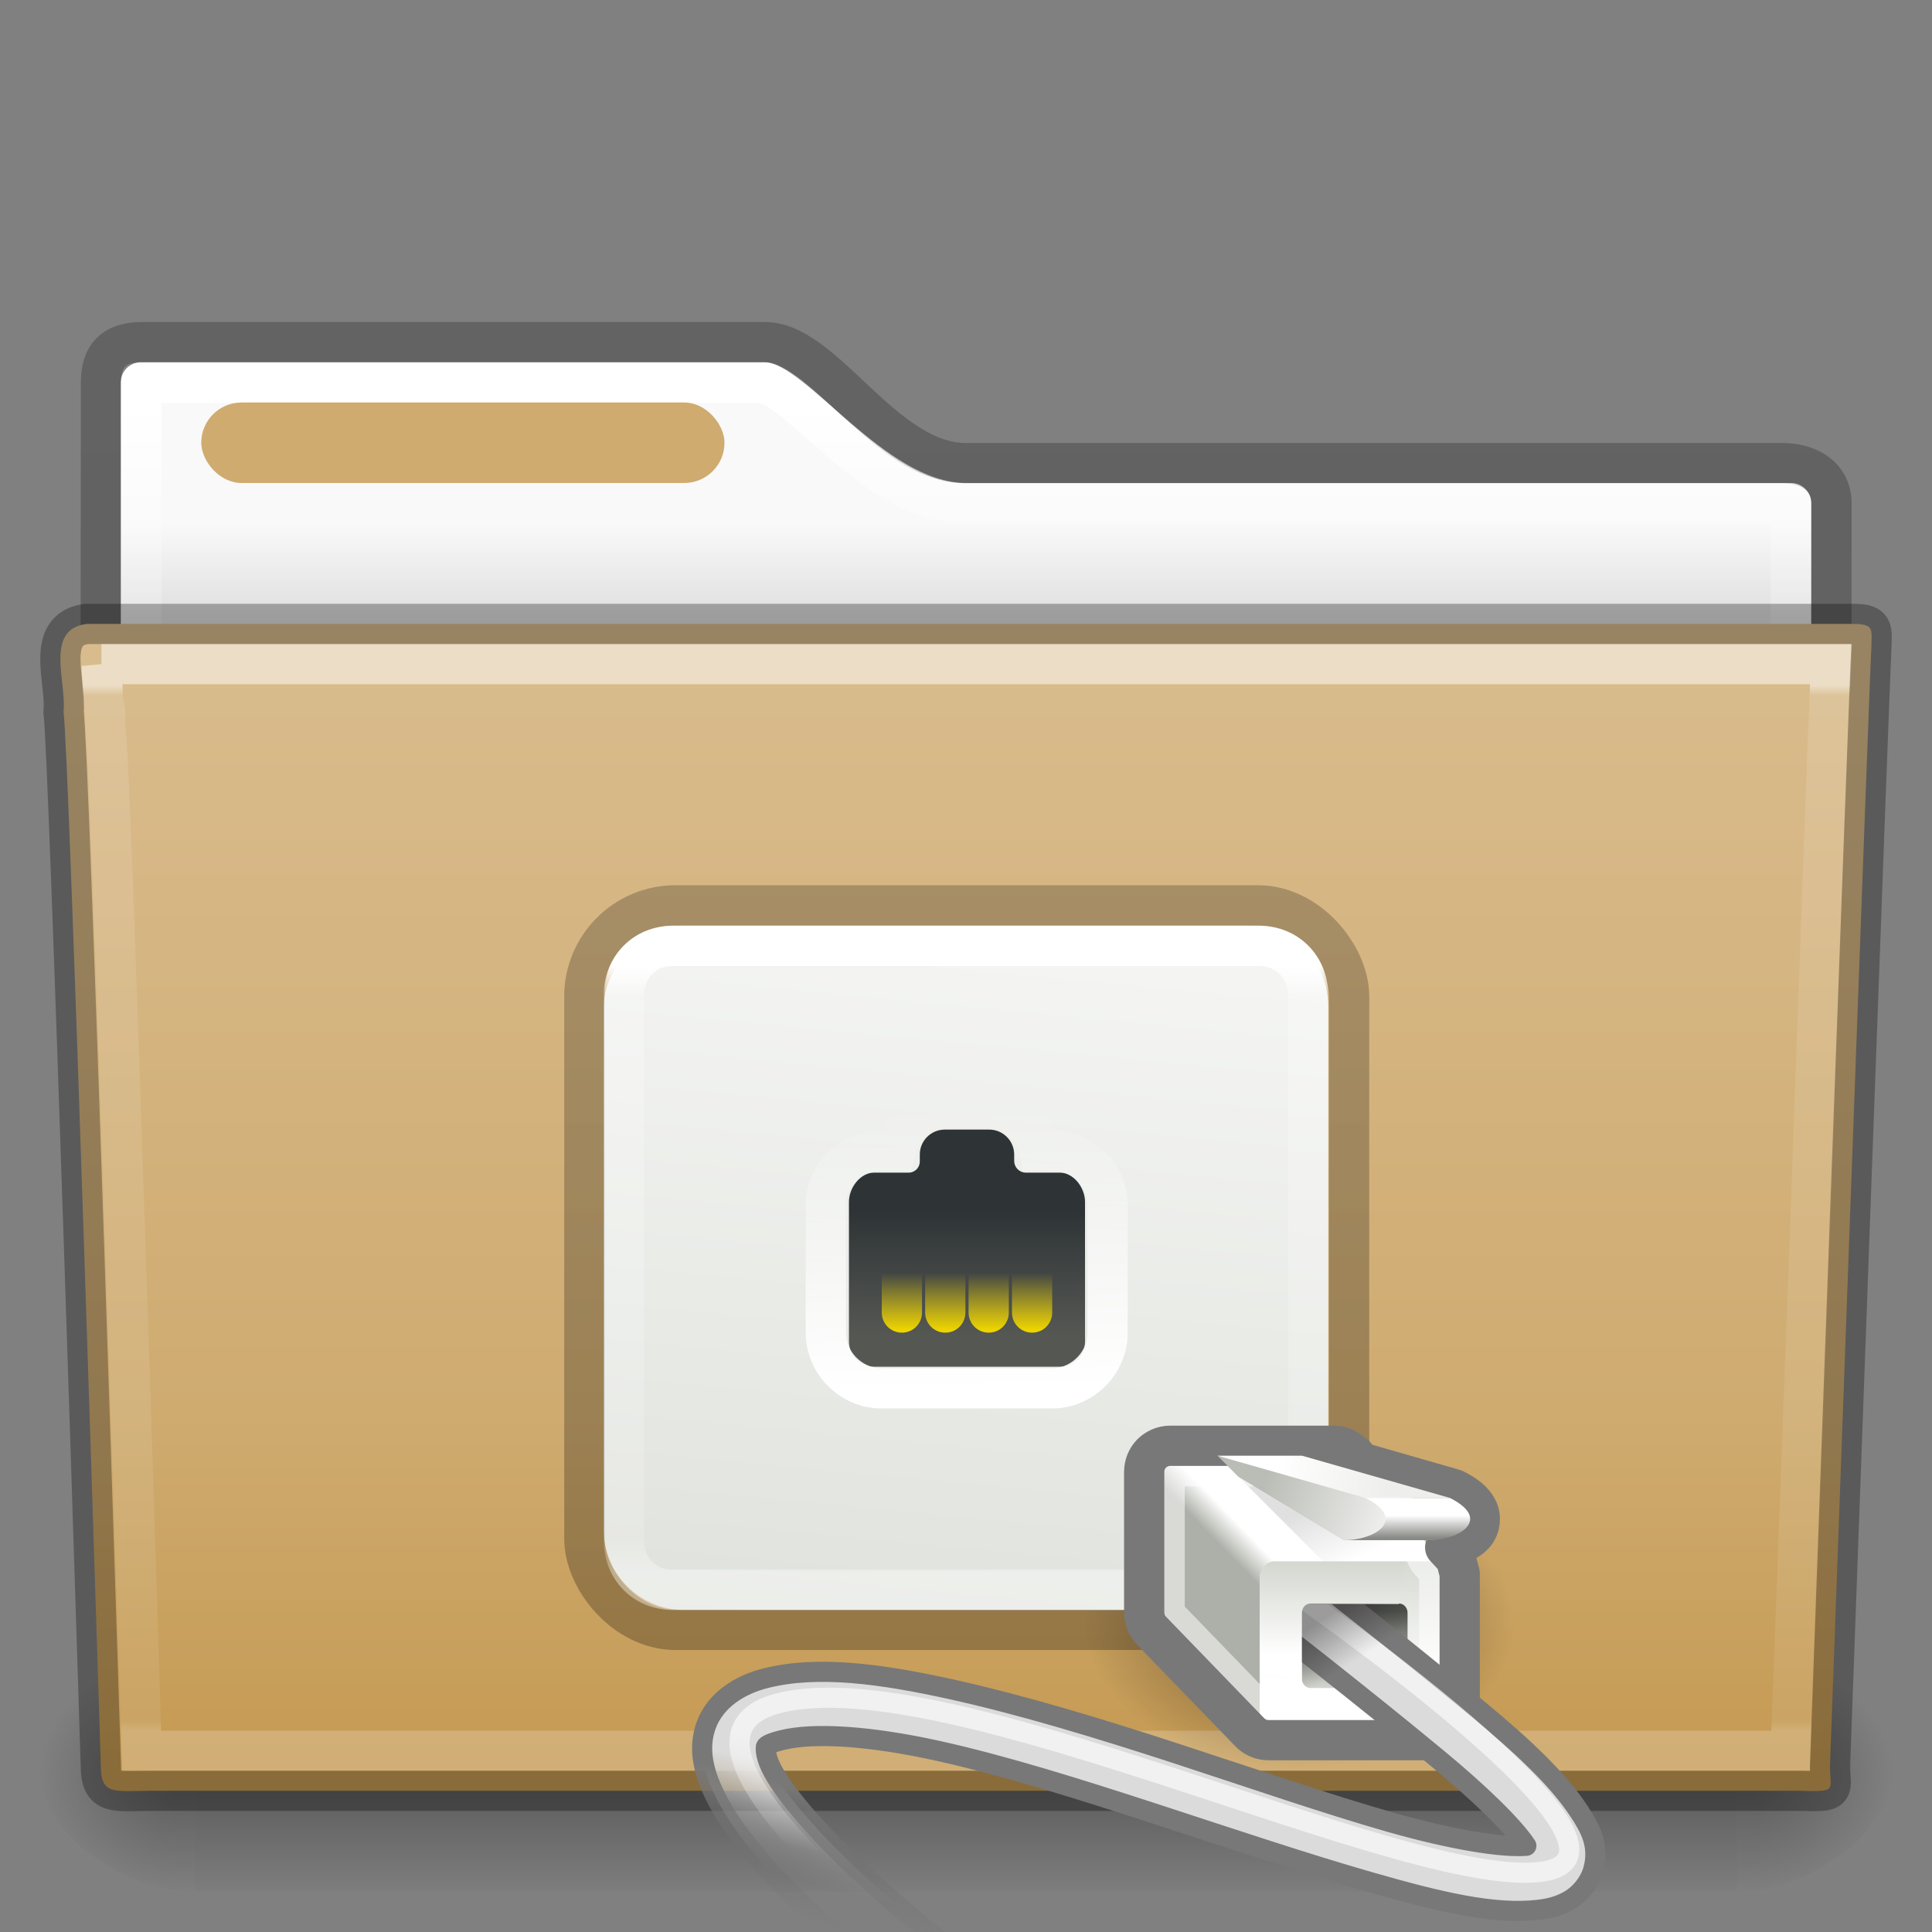<?xml version="1.0" encoding="UTF-8" standalone="no"?>
<svg
   xmlns:dc="http://purl.org/dc/elements/1.1/"
   xmlns:cc="http://creativecommons.org/ns#"
   xmlns:rdf="http://www.w3.org/1999/02/22-rdf-syntax-ns#"
   xmlns:svg="http://www.w3.org/2000/svg"
   xmlns="http://www.w3.org/2000/svg"
   xmlns:xlink="http://www.w3.org/1999/xlink"
   version="1.1"
   width="48"
   height="48"
   id="svg18157">
  <rect width="100%" height="100%" fill="#808080" stroke="none"/>
  <defs
     id="defs18159">
    <linearGradient
       id="linearGradient4470">
      <stop
         id="stop4472"
         style="stop-color:#ffffff;stop-opacity:1"
         offset="0" />
      <stop
         id="stop4474"
         style="stop-color:#ffffff;stop-opacity:0.235"
         offset="0.05" />
      <stop
         id="stop4476"
         style="stop-color:#ffffff;stop-opacity:0.157"
         offset="0.946" />
      <stop
         id="stop4478"
         style="stop-color:#ffffff;stop-opacity:0.392"
         offset="1" />
    </linearGradient>
    <linearGradient
       id="linearGradient4673">
      <stop
         offset="0"
         style="stop-color:#ffffff;stop-opacity:1"
         id="stop4675" />
      <stop
         offset="0.1"
         style="stop-color:#ffffff;stop-opacity:0.235"
         id="stop4677" />
      <stop
         offset="0.99"
         style="stop-color:#ffffff;stop-opacity:0.157"
         id="stop4679" />
      <stop
         offset="1"
         style="stop-color:#ffffff;stop-opacity:0.392"
         id="stop4681" />
    </linearGradient>
    <linearGradient
       x1="42.471"
       y1="11.953"
       x2="42.471"
       y2="35.582"
       id="linearGradient12489"
       xlink:href="#linearGradient3454-2-5-0-3"
       gradientUnits="userSpaceOnUse"
       gradientTransform="matrix(0.892,0,0,1.099,3.143,3.887)" />
    <linearGradient
       id="linearGradient3454-2-5-0-3">
      <stop
         id="stop3456-4-9-38-1"
         style="stop-color:#ffffff;stop-opacity:1"
         offset="0" />
      <stop
         id="stop3458-39-80-3-5"
         style="stop-color:#ffffff;stop-opacity:0.235"
         offset="0.01" />
      <stop
         id="stop3460-7-0-2-4"
         style="stop-color:#ffffff;stop-opacity:0.157"
         offset="0.99" />
      <stop
         id="stop3462-0-9-8-7"
         style="stop-color:#ffffff;stop-opacity:0.392"
         offset="1" />
    </linearGradient>
    <linearGradient
       x1="35.793"
       y1="17.118"
       x2="35.793"
       y2="43.761"
       id="linearGradient12481"
       xlink:href="#radialGradient2444"
       gradientUnits="userSpaceOnUse"
       gradientTransform="matrix(1,0,0,1.036,2.0849371e-6,-1.589)" />
    <radialGradient
       cx="605.714"
       cy="486.648"
       r="117.143"
       fx="605.714"
       fy="486.648"
       id="radialGradient12475"
       xlink:href="#linearGradient5060-820-91-9-0"
       gradientUnits="userSpaceOnUse"
       gradientTransform="matrix(-0.031,0,0,0.025,23.39,31.942)" />
    <linearGradient
       id="linearGradient5060-820-91-9-0">
      <stop
         id="stop2681-778-5-1"
         style="stop-color:#000000;stop-opacity:1"
         offset="0" />
      <stop
         id="stop2683-2-86-2"
         style="stop-color:#000000;stop-opacity:0"
         offset="1" />
    </linearGradient>
    <radialGradient
       cx="605.714"
       cy="486.648"
       r="117.143"
       fx="605.714"
       fy="486.648"
       id="radialGradient12471"
       xlink:href="#linearGradient5060-179-37-4-0"
       gradientUnits="userSpaceOnUse"
       gradientTransform="matrix(0.031,0,0,0.025,24.61,31.942)" />
    <linearGradient
       id="linearGradient5060-179-37-4-0">
      <stop
         id="stop2675-91-9-2"
         style="stop-color:#000000;stop-opacity:1"
         offset="0" />
      <stop
         id="stop2677-09-0-9"
         style="stop-color:#000000;stop-opacity:0"
         offset="1" />
    </linearGradient>
    <linearGradient
       x1="302.857"
       y1="366.648"
       x2="302.857"
       y2="609.505"
       id="linearGradient12467"
       xlink:href="#linearGradient5048-585-73-1-5"
       gradientUnits="userSpaceOnUse"
       gradientTransform="matrix(0.079,0,0,0.025,-4.693,31.942)" />
    <linearGradient
       id="linearGradient5048-585-73-1-5">
      <stop
         id="stop2667-99-4-6"
         style="stop-color:#000000;stop-opacity:0"
         offset="0" />
      <stop
         id="stop2669-5-9-4"
         style="stop-color:#000000;stop-opacity:1"
         offset="0.5" />
      <stop
         id="stop2671-56-4-2"
         style="stop-color:#000000;stop-opacity:0"
         offset="1" />
    </linearGradient>
    <linearGradient
       x1="68.876"
       y1="4.392"
       x2="68.876"
       y2="32.746"
       id="linearGradient12463"
       xlink:href="#linearGradient4673"
       gradientUnits="userSpaceOnUse"
       gradientTransform="matrix(0.892,0,0,1.058,-45.793,5.354)" />
    <linearGradient
       id="linearGradient4646-7-4-3">
      <stop
         id="stop4648-8-0-3"
         style="stop-color:#f9f9f9;stop-opacity:1"
         offset="0" />
      <stop
         id="stop4650-1-7-3"
         style="stop-color:#d8d8d8;stop-opacity:1"
         offset="1" />
    </linearGradient>
    <linearGradient
       id="linearGradient3104-8-8-97-4-6-11-5-5">
      <stop
         id="stop3106-5-4-3-5-0-2-1-0"
         style="stop-color:#000000;stop-opacity:0.322"
         offset="0" />
      <stop
         id="stop3108-4-3-7-8-2-0-7-9"
         style="stop-color:#000000;stop-opacity:0.278"
         offset="1" />
    </linearGradient>
    <radialGradient
       id="radialGradient2444"
       gradientUnits="userSpaceOnUse"
       cy="14.113"
       cx="63.969"
       gradientTransform="matrix(1.565,-9.5143e-8,6.1772e-8,1.016,-59.149,8.146)"
       r="23.097">
      <stop
         id="stop3618"
         style="stop-color:#d9bc8d"
         offset="0" />
      <stop
         id="stop3270"
         style="stop-color:#cfab70"
         offset="0.688" />
      <stop
         id="stop3620"
         style="stop-color:#c59a53"
         offset="1" />
    </radialGradient>
    <linearGradient
       x1="62.989"
       y1="13"
       x2="62.989"
       y2="16"
       id="linearGradient12459-6"
       xlink:href="#linearGradient4646-7-4-3"
       gradientUnits="userSpaceOnUse"
       gradientTransform="translate(-50.94,0)" />
    <linearGradient
       xlink:href="#linearGradient3104-8-8-97-4-6-11-5-5"
       id="linearGradient4572"
       gradientUnits="userSpaceOnUse"
       gradientTransform="matrix(0.807,0,0,0.834,57.966,-0.07)"
       x1="-51.786"
       y1="53.514"
       x2="-51.786"
       y2="3.634" />
    <linearGradient
       id="linearGradient2987"
       y2="34.562"
       gradientUnits="userSpaceOnUse"
       x2="-7.781"
       gradientTransform="matrix(-0.525,0,0,0.525,29.722,23.046)"
       y1="32.438"
       x1="-6.406">
      <stop
         id="stop7814"
         offset="0" />
      <stop
         id="stop7816"
         style="stop-opacity:0"
         offset="1" />
    </linearGradient>
    <linearGradient
       id="linearGradient2990"
       y2="55"
       xlink:href="#linearGradient7269"
       gradientUnits="userSpaceOnUse"
       x2="-4.11"
       gradientTransform="matrix(-0.59,0,0,0.612,31.887,5.131)"
       y1="58.808"
       x1="-4.11" />
    <linearGradient
       id="linearGradient7269">
      <stop
         id="stop7271"
         style="stop-color:#fff"
         offset="0" />
      <stop
         id="stop7273"
         style="stop-color:#d3d7cf"
         offset="1" />
    </linearGradient>
    <linearGradient
       id="linearGradient2993"
       y2="42.938"
       gradientUnits="userSpaceOnUse"
       x2="42.124"
       gradientTransform="matrix(-0.525,0,0,0.525,40.218,23.046)"
       y1="38.312"
       x1="41.188">
      <stop
         id="stop7662"
         style="stop-color:#fff"
         offset="0" />
      <stop
         id="stop7664"
         style="stop-color:#fff;stop-opacity:0"
         offset="1" />
    </linearGradient>
    <linearGradient
       id="linearGradient2996"
       y2="45.062"
       gradientUnits="userSpaceOnUse"
       x2="38.875"
       gradientTransform="matrix(-0.525,0,0,0.525,40.218,23.046)"
       y1="40.312"
       x1="37.625">
      <stop
         id="stop3225"
         style="stop-color:#dbdbdb"
         offset="0" />
      <stop
         id="stop3227"
         style="stop-color:#a0a0a0;stop-opacity:0"
         offset="1" />
    </linearGradient>
    <linearGradient
       id="linearGradient2998"
       y2="46.562"
       gradientUnits="userSpaceOnUse"
       x2="40.125"
       gradientTransform="matrix(-0.525,0,0,0.525,40.218,23.046)"
       y1="40.625"
       x1="38.75">
      <stop
         id="stop3231"
         style="stop-color:#787878"
         offset="0" />
      <stop
         id="stop3233"
         style="stop-color:#6c6c6c;stop-opacity:0"
         offset="1" />
    </linearGradient>
    <linearGradient
       id="linearGradient3010"
       y2="24.688"
       xlink:href="#linearGradient7422"
       gradientUnits="userSpaceOnUse"
       x2="30.312"
       gradientTransform="matrix(-0.539,0,0,0.539,39.932,18.32)"
       y1="27.313"
       x1="30.312" />
    <linearGradient
       id="linearGradient7422">
      <stop
         id="stop7424"
         style="stop-color:#edd400"
         offset="0" />
      <stop
         id="stop7426"
         style="stop-color:#edd400;stop-opacity:0"
         offset="1" />
    </linearGradient>
    <linearGradient
       id="linearGradient3013"
       y2="16"
       gradientUnits="userSpaceOnUse"
       x2="29"
       gradientTransform="matrix(-0.539,0,0,0.539,39.932,18.86)"
       y1="29"
       x1="28.875">
      <stop
         id="stop7432"
         style="stop-color:#fff"
         offset="0" />
      <stop
         id="stop7434"
         style="stop-color:#fff;stop-opacity:0"
         offset="1" />
    </linearGradient>
    <linearGradient
       id="linearGradient3016"
       y2="26.205"
       gradientUnits="userSpaceOnUse"
       x2="32.812"
       gradientTransform="matrix(-0.586,0,0,0.586,41.324,17.812)"
       y1="21"
       x1="32.812">
      <stop
         id="stop7342"
         style="stop-color:#2e3436"
         offset="0" />
      <stop
         id="stop7344"
         style="stop-color:#555753"
         offset="1" />
    </linearGradient>
    <linearGradient
       id="linearGradient3019"
       y2="59.445"
       gradientUnits="userSpaceOnUse"
       x2="-3.535"
       gradientTransform="matrix(-0.525,0,0,0.54,31.822,9.851)"
       y1="55.867"
       x1="-3.535">
      <stop
         id="stop7279"
         style="stop-color:#555753"
         offset="0" />
      <stop
         id="stop7281"
         style="stop-color:#d3d7cf"
         offset="1" />
    </linearGradient>
    <linearGradient
       id="linearGradient3022"
       y2="51.812"
       gradientUnits="userSpaceOnUse"
       x2="-5.969"
       gradientTransform="matrix(-0.525,0,0,0.525,31.822,10.45)"
       y1="52.875"
       x1="-5.969">
      <stop
         id="stop7188"
         style="stop-color:#888a85"
         offset="0" />
      <stop
         id="stop7190"
         style="stop-color:#fff"
         offset="1" />
    </linearGradient>
    <linearGradient
       id="linearGradient3025"
       y2="49.458"
       gradientUnits="userSpaceOnUse"
       x2="0.265"
       gradientTransform="matrix(-0.525,0,0,0.525,31.822,10.45)"
       y1="50.519"
       x1="-5.082">
      <stop
         id="stop7247"
         style="stop-color:#eeeeec"
         offset="0" />
      <stop
         id="stop7249"
         style="stop-color:#fff"
         offset="1" />
    </linearGradient>
    <linearGradient
       id="linearGradient3028"
       y2="50.563"
       gradientUnits="userSpaceOnUse"
       x2="0.884"
       gradientTransform="matrix(-0.525,0,0,0.525,31.822,10.45)"
       y1="52.64"
       x1="-4.685">
      <stop
         id="stop7239"
         style="stop-color:#eeeeec"
         offset="0" />
      <stop
         id="stop7241"
         style="stop-color:#babdb6"
         offset="1" />
    </linearGradient>
    <linearGradient
       id="linearGradient3034"
       y2="54"
       gradientUnits="userSpaceOnUse"
       x2="-3.359"
       gradientTransform="matrix(-0.525,0,0,0.525,31.822,10.45)"
       y1="51.138"
       x1="-1.989">
      <stop
         id="stop7259"
         offset="0" />
      <stop
         id="stop7261"
         style="stop-opacity:0"
         offset="1" />
    </linearGradient>
    <linearGradient
       id="linearGradient3037"
       y2="54.708"
       xlink:href="#linearGradient7269"
       gradientUnits="userSpaceOnUse"
       x2="-4.221"
       gradientTransform="matrix(-0.59,0,0,0.612,31.887,5.115)"
       y1="59.879"
       x1="-4.221" />
    <linearGradient
       id="linearGradient3040"
       y2="54.416"
       gradientUnits="userSpaceOnUse"
       x2="0.822"
       gradientTransform="matrix(-0.612,0,0,0.63,31.734,4.048)"
       y1="55.219"
       x1="1.626">
      <stop
         id="stop7265"
         style="stop-color:#adb0a8"
         offset="0" />
      <stop
         id="stop7267"
         style="stop-color:#fff"
         offset="1" />
    </linearGradient>
    <linearGradient
       id="linearGradient3048"
       y2="-6.568"
       gradientUnits="userSpaceOnUse"
       x2="-11.006"
       gradientTransform="matrix(1.125,0,0,1.133,-16.687,22.433)"
       y1="25.357"
       x1="-7.975">
      <stop
         id="stop6993"
         style="stop-color:#d3d7cf"
         offset="0" />
      <stop
         id="stop6995"
         style="stop-color:#fff"
         offset="1" />
    </linearGradient>
    <radialGradient
       id="radialGradient3051"
       gradientUnits="userSpaceOnUse"
       cy="34.786"
       cx="14.363"
       gradientTransform="matrix(-0.607,0,0,0.403,41,26.347)"
       r="8.795">
      <stop
         id="stop7824"
         offset="0" />
      <stop
         id="stop7826"
         style="stop-opacity:0"
         offset="1" />
    </radialGradient>
    <linearGradient
       xlink:href="#linearGradient7422"
       id="linearGradient3560"
       gradientUnits="userSpaceOnUse"
       gradientTransform="matrix(-0.539,0,0,0.539,39.932,18.32)"
       x1="30.312"
       y1="27.313"
       x2="30.312"
       y2="24.688" />
    <linearGradient
       xlink:href="#linearGradient7422"
       id="linearGradient3562"
       gradientUnits="userSpaceOnUse"
       gradientTransform="matrix(-0.539,0,0,0.539,39.932,18.32)"
       x1="30.312"
       y1="27.313"
       x2="30.312"
       y2="24.688" />
    <linearGradient
       xlink:href="#linearGradient7422"
       id="linearGradient3564"
       gradientUnits="userSpaceOnUse"
       gradientTransform="matrix(-0.539,0,0,0.539,39.932,18.32)"
       x1="30.312"
       y1="27.313"
       x2="30.312"
       y2="24.688" />
    <linearGradient
       xlink:href="#linearGradient3104-8-8-97-4-6-11-5-5"
       id="linearGradient4437"
       gradientUnits="userSpaceOnUse"
       gradientTransform="matrix(0.807,0,0,0.834,57.966,-0.07)"
       x1="-51.786"
       y1="49.336"
       x2="-51.786"
       y2="26.479" />
    <linearGradient
       xlink:href="#linearGradient4470"
       id="linearGradient4466"
       gradientUnits="userSpaceOnUse"
       gradientTransform="matrix(0.892,0,0,1.058,-45.793,5.354)"
       x1="71.331"
       y1="17.624"
       x2="71.331"
       y2="31.858" />
  </defs>
  <path
     style="color:#000000;clip-rule:nonzero;display:inline;overflow:visible;visibility:visible;opacity:1;isolation:auto;mix-blend-mode:normal;color-interpolation:sRGB;color-interpolation-filters:linearRGB;solid-color:#000000;solid-opacity:1;fill:url(#linearGradient12459-6);fill-opacity:1;fill-rule:nonzero;stroke:none;stroke-width:1;stroke-linecap:butt;stroke-linejoin:miter;stroke-miterlimit:4;stroke-dasharray:none;stroke-dashoffset:0;stroke-opacity:1;marker:none;color-rendering:auto;image-rendering:auto;shape-rendering:auto;text-rendering:auto;enable-background:accumulate;filter-blend-mode:normal;filter-gaussianBlur-deviation:0"
     d="M 3.5,9 C 3.223,9 3,9.223 3,9.5 l 0,8 C 3,17.777 3.223,18 3.5,18 l 41,0 c 0.277,0 0.5,-0.223 0.5,-0.5 l 0,-5 C 45,12.223 44.777,12 44.5,12 L 24,12 C 22,12 20,9 19,9 Z"
     id="rect4574" />
  <path
     d="m 3.509,8.5 c -0.69,0.008 -1,0.342 -1,1 l -0.009,9 43,0 0.003,-5.993 c 3.53e-4,-0.658 -0.554,-1.008 -1.244,-1 l -20.256,0 c -2.047,0 -3.499,-3.007 -5,-3.007 z"
     style="color:#000000;clip-rule:nonzero;display:inline;overflow:visible;visibility:visible;opacity:0.8;isolation:auto;mix-blend-mode:normal;color-interpolation:sRGB;color-interpolation-filters:linearRGB;solid-color:#000000;solid-opacity:1;fill:none;fill-opacity:1;fill-rule:nonzero;stroke:url(#linearGradient4572);stroke-width:1;stroke-linecap:butt;stroke-linejoin:miter;stroke-miterlimit:4;stroke-dasharray:none;stroke-dashoffset:0;stroke-opacity:1;marker:none;color-rendering:auto;image-rendering:auto;shape-rendering:auto;text-rendering:auto;enable-background:accumulate"
     id="path3468-2" />
  <path
     style="color:#000000;display:inline;overflow:visible;visibility:visible;fill:none;stroke:url(#linearGradient12463);stroke-width:1;stroke-linecap:round;stroke-linejoin:round;stroke-miterlimit:4;stroke-dasharray:none;stroke-dashoffset:0;stroke-opacity:1;marker:none;enable-background:accumulate"
     d="m 3.51,9.51 0,7.98 40.98,0 0,-4.98 -20.49,0 c -1.255,0 -2.314,-0.855 -3.207,-1.621 C 20.346,10.506 19.94,10.132 19.607,9.871 19.274,9.611 18.995,9.51 19,9.51 Z"
     id="rect4251-9-21-7" />
  <rect
     style="display:inline;overflow:visible;visibility:visible;opacity:0.3;fill:url(#linearGradient12467);fill-opacity:1;fill-rule:nonzero;stroke:none;stroke-width:1;marker:none"
     id="rect4173-8-8"
     y="41"
     x="4.833"
     height="6"
     width="38.333" />
  <path
     style="display:inline;overflow:visible;visibility:visible;opacity:0.3;fill:url(#radialGradient12471);fill-opacity:1;fill-rule:nonzero;stroke:none;stroke-width:1;marker:none"
     id="path5058-9-0"
     d="m 43.167,41 c 0,0 0,6 0,6 1.586,0.011 3.833,-1.344 3.833,-3 0,-1.656 -1.769,-2.999 -3.833,-2.999 z" />
  <path
     style="display:inline;overflow:visible;visibility:visible;opacity:0.3;fill:url(#radialGradient12475);fill-opacity:1;fill-rule:nonzero;stroke:none;stroke-width:1;marker:none"
     id="path5018-6-6"
     d="m 4.833,41 c 0,0 0,6 0,6 -1.586,0.011 -3.833,-1.344 -3.833,-3 0,-1.656 1.769,-2.999 3.833,-2.999 z" />
  <path
     style="fill:url(#linearGradient12481);fill-opacity:1;stroke:none"
     id="path3388-7-1"
     d="m 2.163,15.5 c -1.072,0.128 -0.5,1.454 -0.585,2.2 0.124,0.482 0.927,26.176 0.927,26.176 0,0.741 0.352,0.616 1.243,0.616 13.189,0 27.773,0 40.961,0 0.96,0.023 0.757,0.012 0.757,-0.627 0,0 0.993,-27.354 1.028,-27.781 0,-0.449 0.09,-0.583 -0.473,-0.583 -14.084,0 -29.775,0 -43.859,0 z" />
  <path
     style="color:#000000;display:inline;overflow:visible;visibility:visible;opacity:0.5;fill:none;stroke:url(#linearGradient12489);stroke-width:1;stroke-linecap:round;stroke-linejoin:miter;stroke-miterlimit:4;stroke-dasharray:none;stroke-dashoffset:0;stroke-opacity:1;marker:none;enable-background:accumulate"
     id="path4587-3-5"
     d="m 2.522,16.5 c 0.017,0.183 0.022,0.538 0.031,0.909 0.023,0.09 0.026,0.062 0.031,0.097 0.011,0.069 0.027,0.144 0.031,0.195 0.006,0.078 -0.007,0.18 0,0.292 0.013,0.225 0.045,0.53 0.062,0.909 0.034,0.756 0.078,1.774 0.125,3.018 0.094,2.487 0.203,5.769 0.312,9.021 0.212,6.309 0.395,12.188 0.406,12.558 0.123,0.004 0.071,0 0.25,0 l 40.719,0 c 0.012,-0.341 0.253,-6.673 0.5,-13.402 0.127,-3.454 0.245,-6.942 0.344,-9.573 0.049,-1.315 0.094,-2.421 0.125,-3.213 0.013,-0.341 0.022,-0.595 0.031,-0.811 l -42.969,0 z" />
  <path
     style="opacity:0.3;fill:none;stroke:#000000;stroke-width:1;stroke-linecap:round;stroke-linejoin:round;stroke-miterlimit:4;stroke-dashoffset:0;stroke-opacity:1"
     id="path3388-7-1-7"
     d="m 2.163,15.5 c -1.072,0.128 -0.5,1.454 -0.585,2.2 0.124,0.482 0.927,26.176 0.927,26.176 0,0.741 0.352,0.616 1.243,0.616 13.189,0 27.773,0 40.961,0 0.96,0.023 0.757,0.012 0.757,-0.627 0,0 0.993,-27.354 1.028,-27.781 0,-0.449 0.09,-0.583 -0.473,-0.583 -14.084,0 -29.775,0 -43.859,0 z" />
  <rect
     x="5"
     y="10"
     width="13"
     height="2"
     ry="1"
     rx="1"
     style="display:block;fill:#cfab70"
     id="rect3562" />
  <path
     id="path7013"
     style="fill:#ffffff;fill-rule:evenodd"
     d="m 37.594,29.343 -1.574,0 -1.05,0 1.575,0 1.049,0 z" />
  <path
     id="path7820"
     style="opacity:0.459;fill:url(#radialGradient3051);fill-rule:evenodd"
     d="m 26.951,40.383 c -0.001,1.96 2.388,3.549 5.335,3.549 2.947,0 5.336,-1.589 5.336,-3.549 0,-1.96 -2.389,-3.549 -5.336,-3.549 -2.947,0 -5.336,1.589 -5.335,3.549 z" />
  <rect
     id="rect5925"
     style="fill:url(#linearGradient3048);fill-rule:evenodd;stroke:none;stroke-linecap:round;stroke-linejoin:round;stroke-dashoffset:0.7;stroke-opacity:0.992"
     transform="scale(-1,1)"
     rx="2"
     ry="2"
     height="17"
     width="18"
     y="23"
     x="-33" />
  <rect
     id="rect5925-5"
     style="color:#000000;clip-rule:nonzero;display:inline;overflow:visible;visibility:visible;opacity:0.8;isolation:auto;mix-blend-mode:normal;color-interpolation:sRGB;color-interpolation-filters:linearRGB;solid-color:#000000;solid-opacity:1;fill:none;fill-opacity:1;fill-rule:nonzero;stroke:url(#linearGradient4437);stroke-width:1;stroke-linecap:butt;stroke-linejoin:miter;stroke-miterlimit:4;stroke-dasharray:none;stroke-dashoffset:0;stroke-opacity:1;marker:none;color-rendering:auto;image-rendering:auto;shape-rendering:auto;text-rendering:auto;enable-background:accumulate;filter-blend-mode:normal;filter-gaussianBlur-deviation:0"
     rx="2.264"
     ry="2.264"
     height="18"
     width="19"
     y="22.493"
     x="14.518" />
  <path
     id="path6964"
     style="fill:none;stroke:url(#linearGradient4466);stroke-width:1;stroke-linecap:round;stroke-linejoin:round;stroke-dashoffset:0;stroke-opacity:1;color:#000000;clip-rule:nonzero;display:inline;overflow:visible;visibility:visible;opacity:1;isolation:auto;mix-blend-mode:normal;color-interpolation:sRGB;color-interpolation-filters:linearRGB;solid-color:#000000;solid-opacity:1;fill-opacity:1;fill-rule:nonzero;stroke-miterlimit:4;stroke-dasharray:none;marker:none;filter-blend-mode:normal;filter-gaussianBlur-deviation:0;color-rendering:auto;image-rendering:auto;shape-rendering:auto;text-rendering:auto;enable-background:accumulate"
     d="M 31.285,23.5 C 31.981,23.5 32.5,24.025 32.5,24.731 l 0,13.538 c 0,0.706 -0.519,1.231 -1.215,1.231 l -14.571,0 C 16.018,39.5 15.5,38.975 15.5,38.269 l 0,-13.538 C 15.5,24.025 16.018,23.5 16.714,23.5 l 14.571,0 z" />
  <path
     id="rect6100"
     style="fill:url(#linearGradient3040);fill-rule:evenodd"
     d="m 33.169,36.166 c 0.126,0 0.234,0.064 0.306,0.157 l 2.459,2.519 c 0.021,0.083 0.061,0.171 0.086,0.256 l 0,3.477 c 0,0.229 -0.181,0.413 -0.402,0.413 l -4.094,0 c -0.11,0 -0.215,-0.043 -0.287,-0.118 L 28.788,40.351 C 28.716,40.276 28.673,40.17 28.673,40.056 l 0,-3.477 c 0,-0.114 0.043,-0.22 0.115,-0.295 0.072,-0.075 0.176,-0.118 0.287,-0.118 l 4.094,0 z" />
  <path
     id="path6105"
     style="fill:url(#linearGradient3037);fill-rule:evenodd"
     d="m 35.637,38.79 -3.957,0 c -0.212,0 -0.383,0.179 -0.383,0.402 l 0,3.394 c 0,0.223 0.171,0.402 0.383,0.402 l 3.957,0 c 0.212,0 0.383,-0.179 0.383,-0.402 l 0,-3.394 c 0,-0.223 -0.171,-0.402 -0.383,-0.402 z" />
  <path
     id="path7253"
     style="opacity:0.123;fill:url(#linearGradient3034);fill-rule:evenodd"
     d="m 32.346,36.166 2.624,2.624 -2.099,0 -2.624,-2.624 2.099,0" />
  <path
     id="path6126"
     style="fill:#babdb6;fill-rule:evenodd"
     d="m 30.247,36.166 4.986,2.099 -1.837,0 -2.624,-1.574 -0.525,-0.525" />
  <path
     id="path7235"
     style="opacity:0.534;fill:none;stroke:#ffffff;stroke-linecap:round;stroke-linejoin:round;stroke-dashoffset:0.7"
     d="m 33.166,36.428 c 0.013,0 0.029,0.004 0.082,0.066 0.016,0.012 0.033,0.023 0.05,0.033 0.01,0.011 0.021,0.022 0.032,0.032 0.011,0.012 0.022,0.023 0.033,0.033 l 0.017,0 c 0.01,0.012 0.021,0.023 0.032,0.033 l 0.099,0.098 c 0.056,0.053 0.123,0.092 0.197,0.115 l 2.23,0.64 c 0.21,0.109 0.28,0.183 0.312,0.246 0,0.001 -0.018,0.07 0,0.049 -0.043,0.052 -0.189,0.132 -0.443,0.18 -0.179,0.037 -0.324,0.165 -0.382,0.338 -0.057,0.173 -0.018,0.363 0.103,0.499 l 0.18,0.197 c 0.011,0.046 0.029,0.089 0.05,0.164 0.004,0.014 -0.005,0.018 0,0.032 l 0,3.412 c 0,0.028 -0.001,0.06 -0.033,0.098 -0.017,0.019 -0.054,0.033 -0.082,0.033 l -4.117,0 c -0.048,0 -0.088,-0.006 -0.114,-0.033 l 0,-0.016 -2.444,-2.526 C 28.941,40.123 28.935,40.11 28.935,40.053 l 0,-3.477 c 0,-0.057 0.006,-0.086 0.033,-0.115 0.019,-0.02 0.081,-0.033 0.098,-0.033 l 4.1,0 z" />
  <path
     id="path7229"
     style="fill:none;stroke:#787878;stroke-linecap:round;stroke-linejoin:round;stroke-dashoffset:0.7"
     d="m 33.166,35.92 c 0.204,0 0.363,0.114 0.476,0.246 l 0.016,-0.017 0.017,0.033 0.18,0.164 2.231,0.64 c 0.017,0.004 0.033,0.009 0.049,0.016 0.288,0.144 0.473,0.291 0.574,0.492 0.1,0.201 0.061,0.455 -0.066,0.607 -0.172,0.207 -0.45,0.29 -0.738,0.344 l 0.213,0.23 c 0.03,0.027 0.053,0.061 0.066,0.098 0.017,0.064 0.037,0.166 0.066,0.263 0.008,0.021 0.014,0.043 0.016,0.065 l 0,3.494 c 0,0.157 -0.059,0.305 -0.164,0.426 -0.105,0.121 -0.268,0.213 -0.459,0.213 l -4.117,0 c -0.169,0 -0.344,-0.06 -0.475,-0.196 l -2.444,-2.526 c -0.118,-0.123 -0.18,-0.283 -0.18,-0.459 l 0,-3.477 c 0,-0.176 0.062,-0.336 0.18,-0.459 0.118,-0.121 0.29,-0.197 0.459,-0.197 l 4.1,0 z" />
  <path
     id="path7184"
     style="fill:url(#linearGradient3028);fill-rule:evenodd"
     d="m 30.247,36.166 5.773,1.312 -1.05,0.787 -1.574,0 -2.624,-1.574 -0.525,-0.525" />
  <path
     id="path7171"
     style="fill:url(#linearGradient3025);fill-rule:evenodd"
     d="m 32.346,36.166 3.674,1.049 -2.099,0 -3.674,-1.049 2.099,0" />
  <path
     id="rect7173"
     style="fill:url(#linearGradient3022);fill-rule:evenodd"
     d="m 36.02,37.215 -1.949,0 -0.15,0 c 1.049,0.525 0.262,1.05 -0.525,1.05 l 2.099,0 c 0.787,0 1.575,-0.525 0.525,-1.05 z" />
  <path
     id="path7275"
     style="fill:url(#linearGradient3019);fill-rule:evenodd"
     d="m 34.757,39.839 -2.198,0 c -0.118,0 -0.213,0.103 -0.213,0.23 l 0,1.64 c 0,0.127 0.095,0.23 0.213,0.23 l 2.198,0 c 0.118,0 0.213,-0.103 0.213,-0.23 l 0,-1.64 c 0,-0.127 -0.095,-0.23 -0.213,-0.23 z" />
  <path
     id="rect7327"
     style="fill:url(#linearGradient3016);fill-rule:evenodd"
     d="m 24.574,28.064 c 0.345,0 0.623,0.278 0.623,0.622 l 0,0.155 c 0,0.158 0.124,0.293 0.294,0.293 l 0.843,0 c 0.344,0 0.623,0.379 0.623,0.724 l 0,3.475 c 0,0.344 -0.279,0.623 -0.623,0.623 l -4.618,0 c -0.345,0 -0.624,-0.279 -0.624,-0.623 l 0,-3.475 c 0,-0.345 0.279,-0.724 0.624,-0.724 l 0.843,0 c 0.141,0.01 0.293,-0.1 0.293,-0.284 l 0,-0.164 c 0,-0.344 0.278,-0.622 0.623,-0.622 l 1.099,0 z" />
  <path
     id="path2709"
     style="fill:none;stroke:url(#linearGradient3013);stroke-linecap:round;stroke-dashoffset:0.7"
     d="m 23.504,27.493 c -0.643,0 -1.115,0.498 -1.252,1.092 l -0.353,0 c -0.744,0 -1.381,0.597 -1.381,1.348 l 0,3.179 c 0,0.752 0.629,1.381 1.381,1.381 l 4.239,0 c 0.751,0 1.38,-0.629 1.38,-1.381 l 0,-3.179 c 0,-0.751 -0.636,-1.348 -1.38,-1.348 l -0.322,0 c -0.143,-0.599 -0.64,-1.092 -1.284,-1.092 l -1.028,0 z" />
  <path
     id="path7352"
     style="fill:none;stroke:url(#linearGradient3560);stroke-width:1px;stroke-linecap:round"
     d="m 25.642,32.61 0,-1.078" />
  <path
     id="path7362"
     style="fill:none;stroke:url(#linearGradient3562);stroke-width:1px;stroke-linecap:round"
     d="m 24.564,32.61 0,-1.078" />
  <path
     id="path7364"
     style="fill:none;stroke:url(#linearGradient3564);stroke-width:1px;stroke-linecap:round"
     d="m 23.485,32.61 0,-1.078" />
  <path
     id="path7366"
     style="fill:none;stroke:url(#linearGradient3010);stroke-width:1px;stroke-linecap:round"
     d="m 22.407,32.61 0,-1.078" />
  <path
     id="path7506"
     style="fill:url(#linearGradient2996);fill-rule:evenodd;stroke:url(#linearGradient2998);stroke-width:0.5;stroke-linejoin:round"
     d="m 32.51,39.085 c 0,0 2.199,1.715 4.248,3.411 1.025,0.848 1.941,1.691 2.476,2.51 0.268,0.409 0.519,0.851 0.345,1.459 -0.087,0.304 -0.321,0.589 -0.574,0.738 -0.253,0.15 -0.503,0.213 -0.787,0.246 -1.115,0.129 -2.483,-0.206 -4.117,-0.672 -1.633,-0.466 -3.5,-1.093 -5.379,-1.706 -1.879,-0.613 -3.777,-1.21 -5.428,-1.574 -1.652,-0.364 -3.063,-0.465 -3.871,-0.263 -0.382,0.096 -0.391,0.158 -0.394,0.164 -0.002,0.006 -0.033,0.176 0.115,0.492 0.298,0.632 1.179,1.636 2.198,2.592 2.039,1.911 4.641,3.739 4.641,3.739 L 25.065,51.5 c 0,0 -2.646,-1.846 -4.806,-3.87 -1.079,-1.013 -2.035,-2.043 -2.525,-3.084 -0.245,-0.52 -0.408,-1.109 -0.181,-1.705 0.228,-0.597 0.809,-0.982 1.476,-1.148 1.292,-0.323 2.858,-0.108 4.609,0.278 1.751,0.387 3.683,0.974 5.576,1.591 1.893,0.618 3.741,1.257 5.314,1.706 1.528,0.436 2.78,0.64 3.394,0.59 -0.325,-0.497 -1.204,-1.34 -2.181,-2.148 -1.952,-1.617 -4.182,-3.346 -4.182,-3.346 l 0.951,-1.279 z" />
  <path
     id="path7502"
     style="opacity:0.6;fill:none;stroke:url(#linearGradient2993);stroke-width:0.5"
     d="m 31.994,39.456 c 0,0 9.676,6.659 6.264,7.052 -3.411,0.394 -14.694,-5.248 -18.893,-4.198 -4.198,1.049 6.298,8.397 6.298,8.397" />
  <path
     id="path7512"
     style="fill:url(#linearGradient2990);fill-rule:evenodd"
     d="m 34.924,38.806 -0.167,1.05 -2.197,0 c -0.118,0 -0.214,0.102 -0.214,0.229 l 0,1.64 -1.049,-0.164 0,-2.345 c 0,-0.222 0.165,-0.41 0.377,-0.41 l 3.25,0 z" />
  <path
     id="path7810"
     style="opacity:0.354;fill:url(#linearGradient2987);fill-rule:evenodd"
     d="m 34.757,39.839 -2.198,0 c -0.118,0 -0.213,0.103 -0.213,0.23 l 0,1.64 c 0,0.127 0.095,0.23 0.213,0.23 l 2.198,0 c 0.118,0 0.213,-0.103 0.213,-0.23 l 0,-1.64 c 0,-0.127 -0.095,-0.23 -0.213,-0.23 z" />
</svg>
